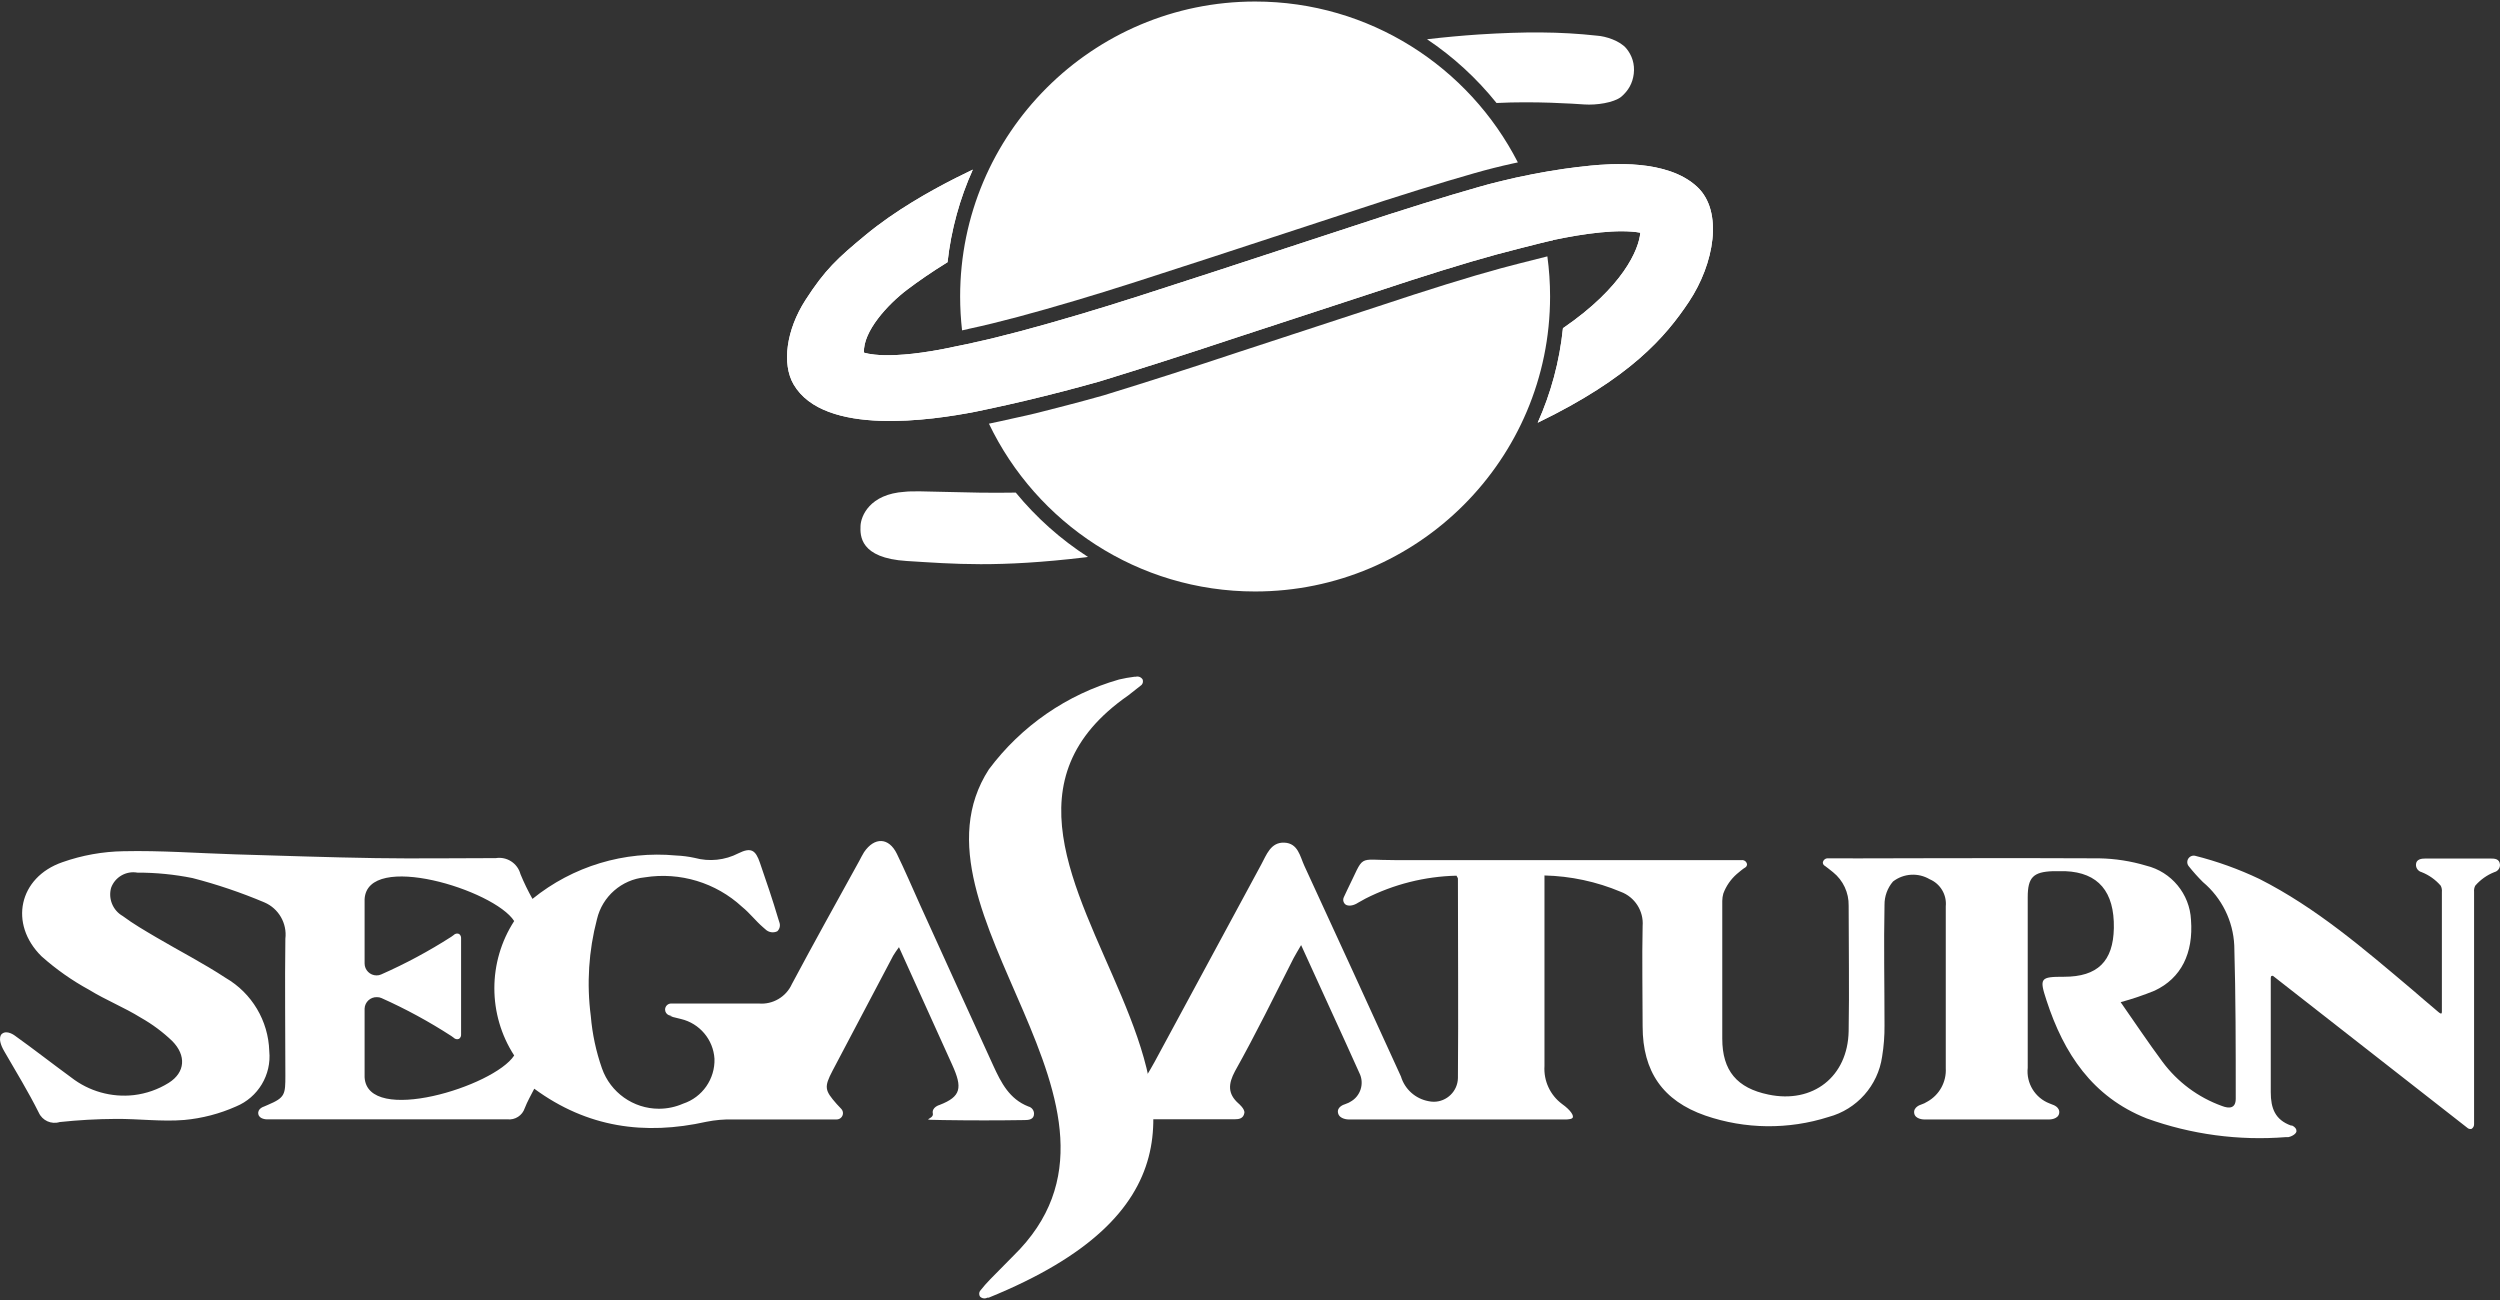 <svg clip-rule="evenodd" fill-rule="evenodd" stroke-linejoin="round" stroke-miterlimit="2" viewBox="0 0 600 312" xmlns="http://www.w3.org/2000/svg"><rect x="0" y="0" width="600" height="312" fill="#333333" stroke="none"/><g fill="#fff"><g fill-rule="nonzero"><path d="m323.255 213.751c4.491-9.006 2.107-7.3 11.54-7.325h83.192c.639-.074 1.227.389 1.305 1.028-.013.344-.217.654-.527.803-.311.149-1.506 1.129-1.932 1.505-1.452 1.271-2.564 2.883-3.236 4.692-.16.572-.244 1.162-.251 1.756s0 22.328 0 33.066c0 7.702 3.537 11.866 11.089 13.422 10.662 2.233 19.041-4.29 19.242-15.229.176-10.035 0-20.07 0-30.105.066-3.109-1.317-6.078-3.738-8.028-.427-.377-1.932-1.506-1.932-1.506-.311-.148-.514-.458-.527-.802.078-.639.665-1.102 1.305-1.029.639.073 43.979-.15 65.053 0 3.809.071 7.59.662 11.239 1.756 6.061 1.469 10.461 6.792 10.763 13.021.602 8.003-2.358 13.999-8.731 16.984-2.659 1.084-5.382 2.006-8.153 2.76 3.261 4.666 6.523 9.559 10.035 14.3 3.608 4.867 8.575 8.56 14.275 10.612 1.806.703 3.337.577 3.312-1.806 0-12.243 0-24.486-.352-36.704-.27-5.902-3.002-11.428-7.526-15.228-1.209-1.205-2.348-2.478-3.412-3.813-.223-.277-.345-.622-.345-.977 0-.854.702-1.556 1.555-1.556.091 0 .181.008.27.024 5.331 1.342 10.516 3.208 15.479 5.569 13.623 6.9 25.088 16.784 36.704 26.594 1.781 1.505 4.19 3.637 6.197 5.293 0 0 .476.427.702.427s.201-.477.201-.477v-28.726c.051-.509-.045-1.023-.276-1.48-1.243-1.443-2.819-2.563-4.591-3.261-.798-.206-1.358-.933-1.355-1.756 0-1.38 1.38-1.506 2.208-1.506h15.755c.828 0 2.107 0 2.208 1.506.012.826-.552 1.558-1.355 1.756-1.772.698-3.348 1.818-4.591 3.261-.231.457-.327.971-.276 1.48v55.721c.025.465-.207.908-.602 1.154-.387.103-.801-.013-1.079-.301l-46.563-36.403c-.103-.05-.223-.05-.326 0-.151 0-.226.251-.226.502v27.396c0 3.888 1.054 6.623 4.842 8.003h.276c.727.351 1.079.828 1.054 1.355-.025.526-.828 1.179-1.932 1.43h-.602c-11.332.9-22.726-.631-33.417-4.491-13.046-5.168-19.895-15.605-24.035-28.299-1.781-5.419-1.505-5.695 4.215-5.695 8.028 0 11.792-3.688 11.942-11.691.151-8.731-3.738-13.322-11.641-13.648h-3.01c-4.692.175-6.021 1.48-6.021 6.247v40.918c-.405 3.708 1.759 7.249 5.243 8.58l.753.301s1.781.527 1.555 2.032c-.226 1.506-2.333 1.506-2.333 1.506h-30.106s-2.132 0-2.358-1.506c-.226-1.505 1.581-2.032 1.581-2.032l.878-.351.351-.201.326-.175c2.902-1.604 4.633-4.744 4.441-8.053v-38.837c.274-2.77-1.299-5.415-3.864-6.497-2.765-1.635-6.266-1.416-8.806.552-1.331 1.557-2.053 3.546-2.032 5.594-.201 9.634 0 19.268 0 28.901.025 2.521-.168 5.039-.577 7.527-.995 6.948-6.064 12.661-12.845 14.476-9.636 3.079-20.013 2.965-29.579-.327-10.235-3.562-15.052-10.612-15.052-21.4 0-8.028-.176-16.081 0-24.084.289-3.604-1.875-6.983-5.269-8.229-5.797-2.439-12.001-3.767-18.289-3.914v45.736c-.228 3.55 1.361 6.983 4.215 9.107 2.157 1.53 2.935 2.91 2.509 3.361-.427.452-2.083.352-2.083.352h-51.681s-2.182 0-2.508-1.556c-.327-1.555 1.63-2.082 1.63-2.082l.928-.376.352-.201c2.495-1.315 3.487-4.435 2.207-6.949-4.49-10.036-9.182-20.071-13.974-30.683-.727 1.28-1.304 2.183-1.806 3.136-4.591 9.057-9.057 18.189-14.074 27.145-1.581 2.986-1.832 5.369.878 7.752 0 0 1.555 1.305 1.38 2.258-.226 1.38-1.38 1.506-2.208 1.506h-20.672c-.226-7.527-.577-10.462-.577-10.462.577-.979 1.404-2.333 1.931-3.337 8.53-15.805 17.06-31.594 25.59-47.366 1.254-2.308 2.258-5.369 5.544-5.218 3.287.15 3.739 3.286 4.792 5.569 7.761 16.826 15.488 33.677 23.181 50.553.915 3.049 3.468 5.341 6.599 5.92.42.095.849.144 1.28.144 3.139 0 5.736-2.55 5.794-5.688.126-15.956 0-31.887 0-47.843 0-.175-.15-.351-.351-.727-7.594.177-15.053 2.055-21.826 5.494l-1.757.978c-1.304.878-2.784.954-3.311.176-.318-.418-.377-.981-.151-1.455l.753-1.606z"/><path d="m.499 248.097c1.204-.979 3.061.451 3.061.451 4.566 3.262 8.981 6.724 13.522 10.035 4.266 3.331 9.675 4.855 15.053 4.24 2.966-.352 5.819-1.355 8.354-2.935 3.989-2.509 4.265-6.573.853-10.035-2.266-2.172-4.794-4.051-7.526-5.595-4.039-2.509-8.43-4.24-12.419-6.698-4.109-2.239-7.947-4.941-11.44-8.054-7.852-7.752-5.469-18.941 5.018-22.579 4.718-1.664 9.674-2.553 14.676-2.634 8.906-.201 17.838.477 26.769.753 11.239.326 22.579.727 33.693.903 9.634.15 19.267 0 28.901 0 2.646-.422 5.211 1.248 5.896 3.838.839 2.04 1.802 4.025 2.885 5.946 9.684-7.841 22.066-11.581 34.471-10.411 1.502.063 2.996.257 4.465.577 3.51.958 7.254.564 10.487-1.104 3.011-1.48 4.115-.828 5.168 2.283 1.531 4.44 3.061 8.906 4.391 13.422l.326 1.028c.2.711-.014 1.477-.552 1.982-.956.463-2.106.271-2.86-.476l-.577-.502c-1.756-1.505-3.161-3.387-5.018-4.892-6.286-5.809-14.904-8.419-23.357-7.075-5.56.547-10.186 4.596-11.465 10.035-1.993 7.592-2.496 15.499-1.48 23.282.359 4.278 1.261 8.493 2.684 12.544 2.034 5.781 7.528 9.673 13.656 9.673 2.001 0 3.98-.415 5.813-1.219 4.613-1.52 7.692-5.933 7.526-10.787-.287-4.594-3.572-8.483-8.053-9.534-4.481-1.05-1.631-.552-1.907-.602l-1.028-.326c-.525-.233-.865-.756-.865-1.33 0-.793.649-1.447 1.442-1.455.793-.007 13.397 0 21.023 0 3.379.296 6.594-1.595 7.978-4.691 5.269-9.885 10.738-19.694 16.157-29.529.376-.702.727-1.43 1.154-2.107 2.509-3.688 5.946-3.563 7.877.401 1.932 3.964 3.739 8.204 5.595 12.318 5.846 12.845 11.666 25.716 17.562 38.561 1.856 4.039 3.838 7.978 8.404 9.759.803.198 1.367.929 1.355 1.756 0 1.405-1.38 1.505-2.208 1.505-6.523.101-13.046.101-19.568 0-6.523-.1-2.183 0-2.509-1.555-.326-1.556 1.63-2.083 1.63-2.083 5.194-2.007 5.495-4.139 3.036-9.583l-12.795-28.274c-.577.828-1.028 1.405-1.38 2.032-4.867 9.199-9.717 18.398-14.551 27.597-2.082 3.989-1.906 4.716.979 8.003l1.129 1.204c.247.276.383.633.383 1.003 0 .826-.679 1.506-1.505 1.506-.002 0-.005 0-.007 0h-24.963c-2.104-.044-4.207.141-6.272.552-14.852 3.311-28.65 1.405-41.344-7.928-.753 1.505-1.656 3.035-2.283 4.666-.571 1.765-2.322 2.894-4.165 2.685h-57.752s-1.832 0-2.033-1.305c-.2-1.305 1.355-1.756 1.355-1.756l.928-.402c4.165-1.756 4.215-2.508 4.215-7.074 0-10.939-.15-21.877 0-32.815.445-3.684-1.607-7.244-5.017-8.706-5.602-2.37-11.371-4.324-17.261-5.845-4.36-.878-8.798-1.315-13.246-1.305-2.694-.479-5.367 1.065-6.297 3.638-.735 2.621.419 5.428 2.784 6.774 2.509 1.881 5.344 3.512 8.104 5.143 5.544 3.261 11.264 6.196 16.608 9.709 6.283 3.646 10.247 10.3 10.462 17.561.572 5.693-2.686 11.123-7.978 13.297-3.927 1.748-8.114 2.842-12.394 3.236-5.444.452-10.988-.301-16.508-.251-4.483.025-8.963.276-13.422.753-1.993.625-4.163-.351-5.017-2.258-2.509-5.018-5.444-9.809-8.254-14.676-1.982-3.387-.552-4.265-.552-4.265zm87.005 10.436c.627 11.566 31.084 2.233 35.901-5.218-6.345-9.798-6.345-22.466 0-32.263-4.817-7.527-35.274-16.809-35.901-5.244v15.43c0 1.568 1.291 2.86 2.86 2.86.38.009.758-.068 1.104-.226 5.845-2.579 11.482-5.607 16.859-9.057l.552-.401c.327-.348.838-.458 1.279-.276.345.234.538.638.502 1.053v23.081c.036.416-.157.82-.502 1.054-.441.182-.952.072-1.279-.276l-.552-.401c-5.344-3.463-10.946-6.508-16.759-9.107-.346-.158-.724-.236-1.104-.226-1.56-.056-2.893 1.175-2.96 2.734z"/><path d="m268.588 163.074c1.208-.285 2.431-.503 3.663-.653h.326c.634-.175 1.312.092 1.656.653.166.447.069.951-.251 1.304l-3.186 2.509c-57.2 39.739 64.125 104.893-33.517 144.557h-.326c-.58.308-1.299.195-1.757-.276-.253-.406-.253-.924 0-1.33.784-.999 1.621-1.953 2.509-2.86l5.469-5.544c36.328-35.425-27.998-82.54-5.845-116.785 7.771-10.422 18.758-18.005 31.259-21.575z"/></g><path d="m261.118 133.665-.606.089c-21.091 2.519-31.625 1.585-42.91.884-11.282-.7-11.169-6.113-11.078-8.421.091-2.315 2.151-7.649 10.623-8.188 3.024-.396 14.722.422 26.64.194 4.925 6.004 10.774 11.223 17.331 15.442z"/><path d="m227.41 62.927c-3.728 2.292-7.005 4.563-9.649 6.563-4.744 3.586-10.654 10.045-10.416 15.129 0 0 5.423 2.173 22.135-1.502v.002c.392-.077 1.705-.327 3.8-.778l-.004-.029c7.258-1.548 15.774-3.863 25.849-6.853 8.465-2.496 19.155-5.967 32.342-10.271l33.033-10.825c12.493-4.166 22.492-7.222 30.263-9.444 3.077-.884 6.146-1.648 9.117-2.301l.002.003c1.319-.289 2.619-.557 3.892-.805l-.002-.003c5.302-1.029 10.131-1.693 13.913-2.053 4.712-.447 18.434-1.653 25.647 5.096 6.298 5.889 4.085 18.432-1.986 27.558-5.661 8.515-14.156 18.328-36.301 29.039 3.156-7.047 5.246-14.676 6.062-22.679 14.422-9.86 18.242-18.92 18.563-22.926-5.166-.937-13.293.149-20.963 1.769l.005.049c-1.94.347-13.363 3.355-13.363 3.355-7.64 2.081-17.491 5.139-29.567 9.163l-33.038 10.824-.298.097c-12.498 4.166-22.913 7.471-31.236 10.033-.487.152-.943.292-1.361.42-2.975.839-5.837 1.612-8.585 2.327-6.486 1.688-12.287 3.037-17.432 4.145l-.001-.003c-1.334.287-2.621.558-3.862.814-10.126 1.957-36.163 5.969-43.494-6.566-2.866-4.899-1.798-13.078 2.856-20.291 4.654-7.214 7.596-9.954 14.542-15.683 6.948-5.73 15.168-10.371 21.549-13.601 1.194-.605 2.559-1.275 4.056-1.991-3.114 6.911-5.201 14.381-6.068 22.218z"/><path d="m227.41 62.927c-3.728 2.292-7.005 4.563-9.649 6.563-4.744 3.586-10.654 10.045-10.416 15.129 0 0 5.423 2.173 22.135-1.502v.002c.392-.077 1.705-.327 3.8-.778l-.004-.029c7.258-1.548 15.774-3.863 25.849-6.853 8.465-2.496 19.155-5.967 32.342-10.271l33.033-10.825c12.493-4.166 22.492-7.222 30.263-9.444 3.077-.884 6.146-1.648 9.117-2.301l.002.003c1.319-.289 2.619-.557 3.892-.805l-.002-.003c5.302-1.029 10.131-1.693 13.913-2.053 4.712-.447 18.434-1.653 25.647 5.096 6.298 5.889 4.085 18.432-1.986 27.558-5.661 8.515-14.156 18.328-36.301 29.039 3.156-7.047 5.246-14.676 6.062-22.679 14.422-9.86 18.242-18.92 18.563-22.926-5.166-.937-13.293.149-20.963 1.769l.005.049c-1.94.347-13.363 3.355-13.363 3.355-7.64 2.081-17.491 5.139-29.567 9.163l-33.038 10.824-.298.097c-12.498 4.166-22.913 7.471-31.236 10.033-.487.152-.943.292-1.361.42-2.975.839-5.837 1.612-8.585 2.327-6.486 1.688-12.287 3.037-17.432 4.145l-.001-.003c-1.334.287-2.621.558-3.862.814-10.126 1.957-36.163 5.969-43.494-6.566-2.866-4.899-1.798-13.078 2.856-20.291 4.654-7.214 7.596-9.954 14.542-15.683 6.948-5.73 15.168-10.371 21.549-13.601 1.194-.605 2.559-1.275 4.056-1.991-3.114 6.911-5.201 14.381-6.068 22.218z"/><path d="m371.367 61.528c.43 3.149.652 6.365.652 9.633 0 39.071-31.722 70.793-70.793 70.793-28.145 0-52.476-16.461-63.883-40.271.981-.208 1.968-.419 2.626-.561.008-.001.015-.003.023-.005l3.077-.685c5.192-1.119 6.518-1.478 13.071-3.184 2.769-.72 5.654-1.499 8.652-2.345.026-.007.051-.014.076-.022.42-.129.878-.27 1.369-.423 8.34-2.567 18.775-5.879 31.296-10.052l.293-.095 33.038-10.825c.005-.002.011-.003.016-.005 11.994-3.997 21.78-7.036 29.369-9.103.374-.099 7.418-1.957 11.118-2.85z"/><path d="m230.896 79.291c-.306-2.667-.463-5.381-.463-8.13 0-39.072 31.721-70.793 70.793-70.793 27.484 0 51.331 15.696 63.061 38.611l-1.152.245c-3.04.668-6.181 1.449-9.33 2.355-7.805 2.231-17.849 5.3-30.396 9.485 0 0-33.022 10.821-33.022 10.821-13.147 4.291-23.806 7.752-32.245 10.241-.002 0-.004.001-.006.001-9.973 2.96-18.401 5.254-25.585 6.786-.145.031-.286.071-.422.119-.438.094-.854.181-1.233.259z"/><path d="m342.49 9.417c4.23-.49 8.367-.871 12.418-1.144 10.965-.694 19.43-.694 28.316.281 2.221.14 5.551 1.249 7.079 3.051 1.385 1.669 2.079 3.75 1.8 6.112-.276 2.217-1.247 4.026-3.053 5.551-1.805 1.388-5.903 2-8.775 1.802-2.572-.176-11.986-.817-21.107-.35-4.742-5.908-10.368-11.076-16.678-15.303z"/></g></svg>